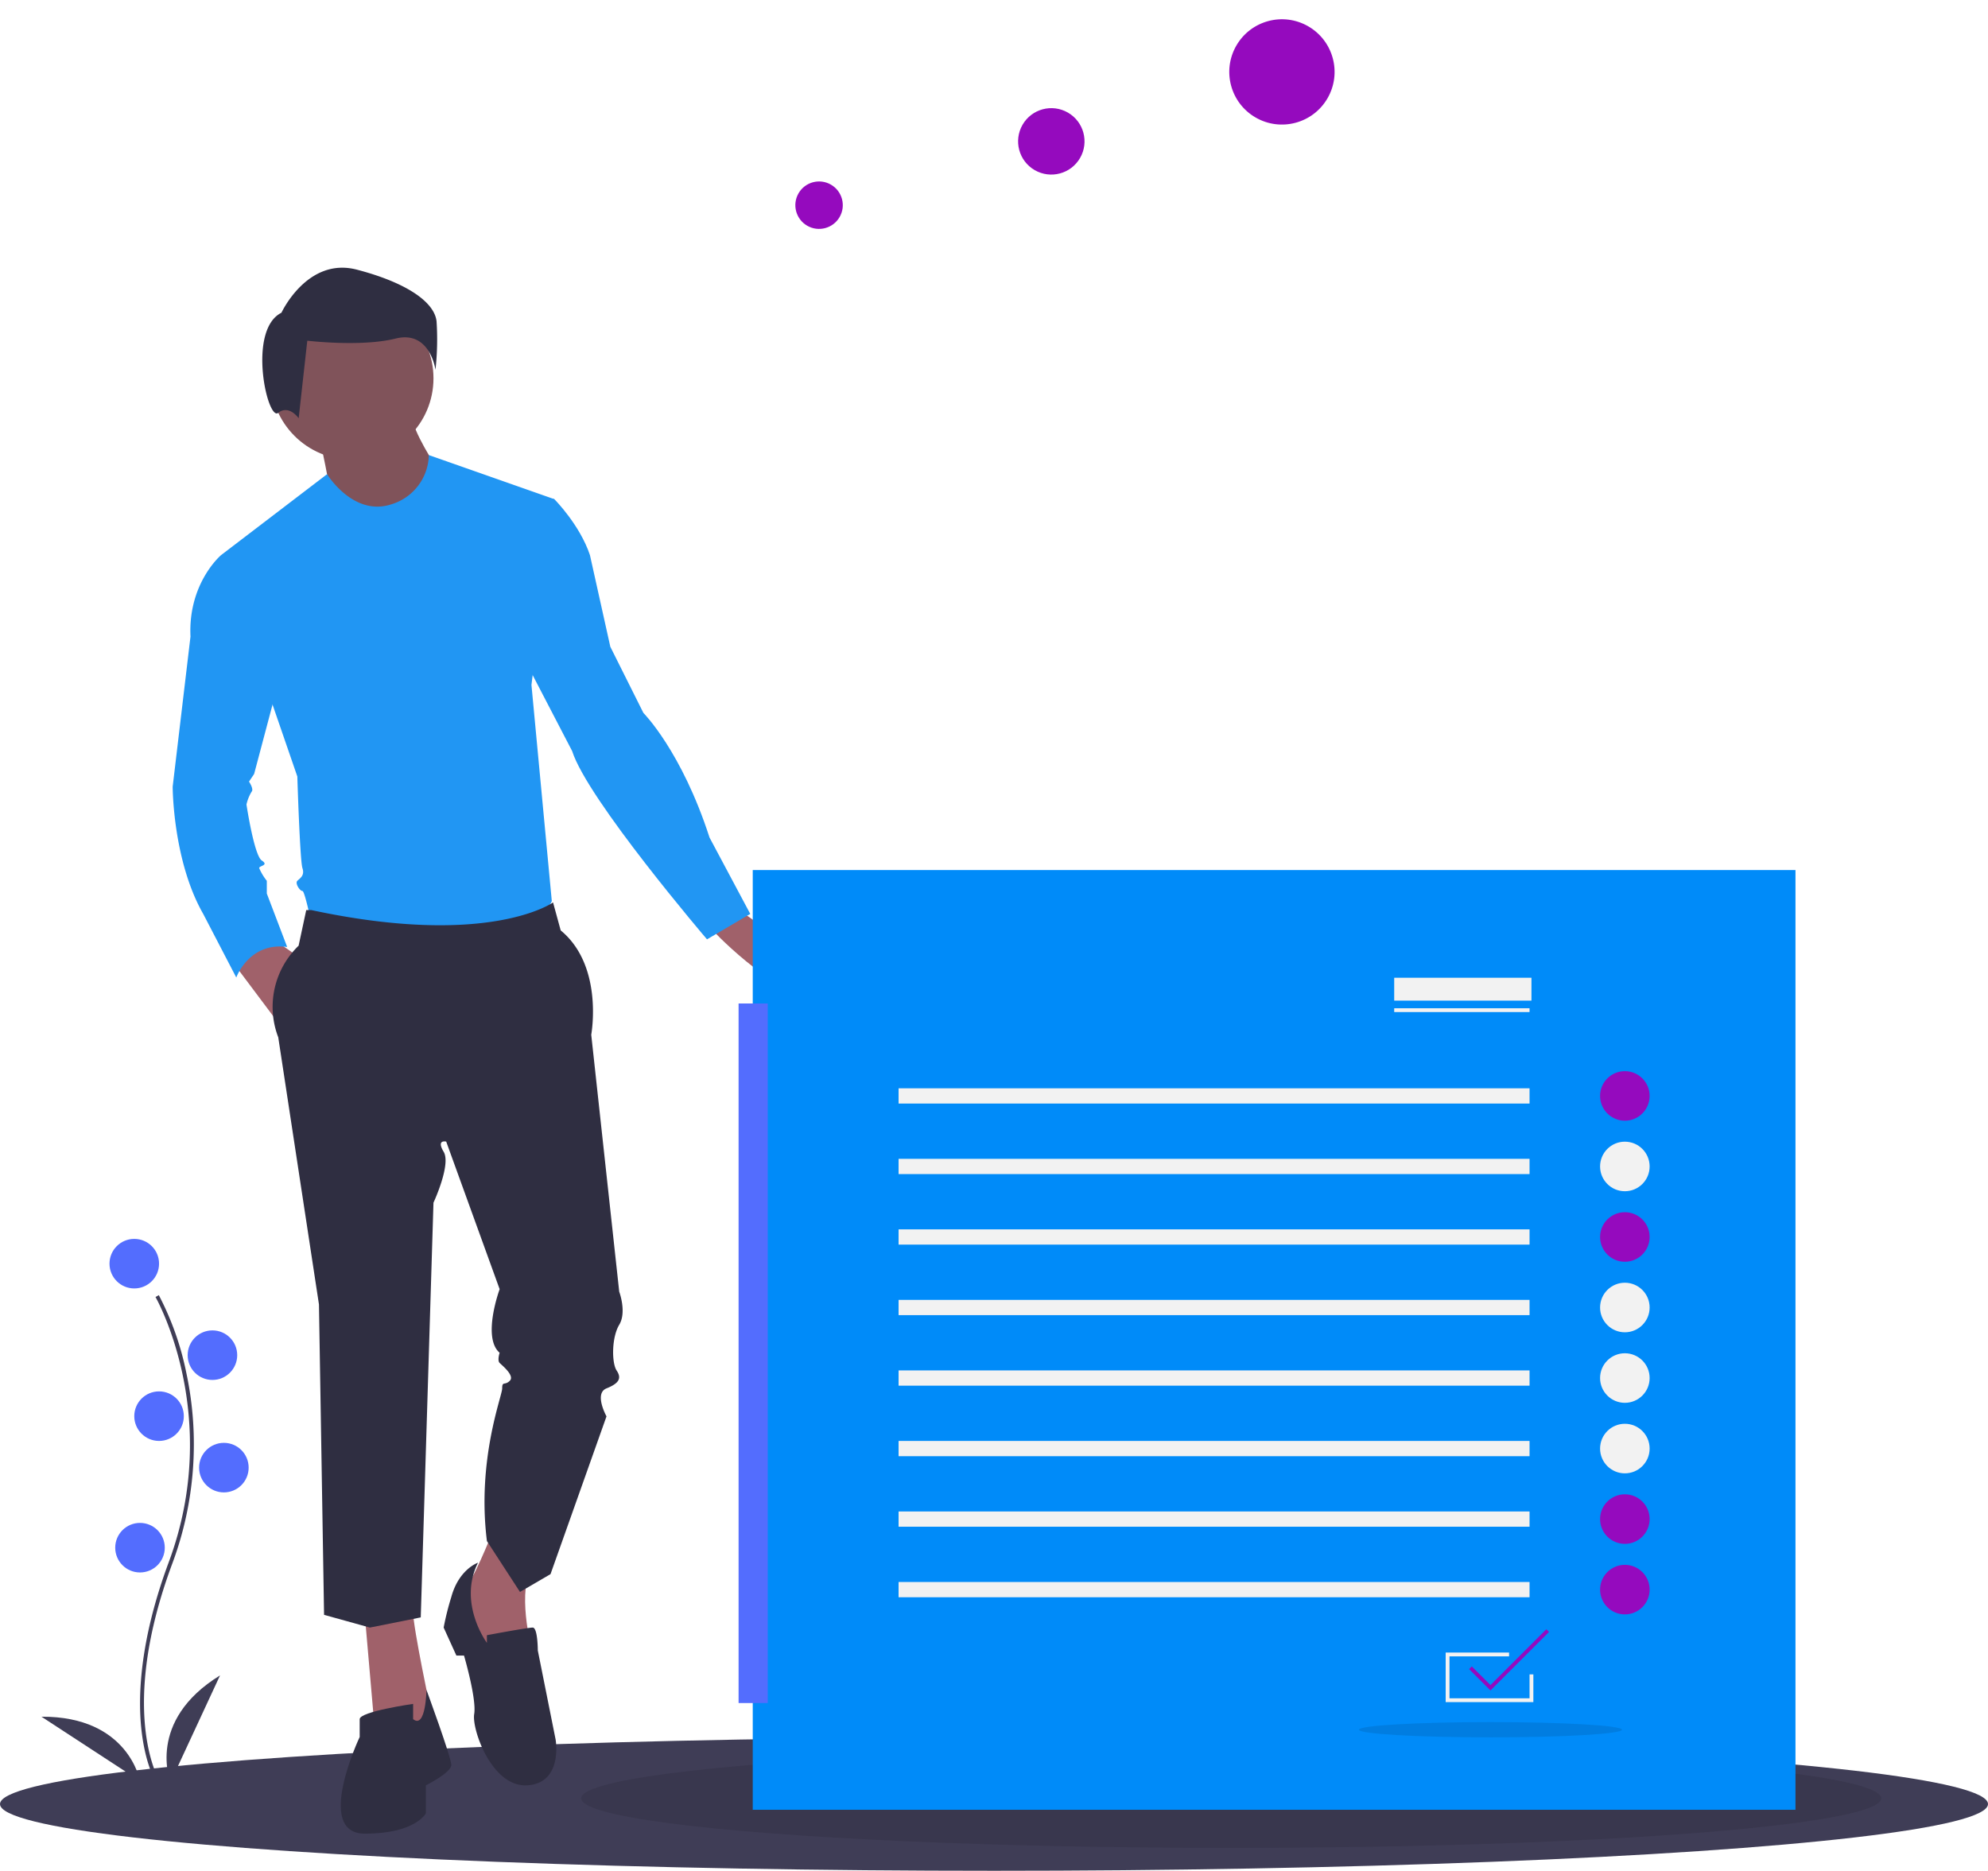 <svg xmlns="http://www.w3.org/2000/svg" width="389.344" height="366.406" viewBox="0 0 389.344 366.406">
  <g id="undraw_progress_tracking_7hvk" transform="translate(0 52.433)">
    <ellipse id="Ellipse_24" data-name="Ellipse 24" cx="194.672" cy="13.067" rx="194.672" ry="13.067" transform="translate(0 287.84)" fill="#3f3d56"/>
    <ellipse id="Ellipse_25" data-name="Ellipse 25" cx="127.307" cy="9.707" rx="127.307" ry="9.707" transform="translate(113.824 290.08)" opacity="0.1"/>
    <path id="Path_43" data-name="Path 43" d="M269.917,735.4l1.993,22.923,8.97,1.993,1.993-5.98s-3.488-16.444-3.488-19.434Z" transform="translate(-198.476 -471.549)" fill="#a0616a"/>
    <path id="Path_44" data-name="Path 44" d="M327.052,693.52s-3.987,9.966-5.482,10.963,4.485,13.953,4.485,13.953l8.97-1.495s-2.99-10.465-.5-16.445Z" transform="translate(-230.695 -445.619)" fill="#a0616a"/>
    <path id="Path_45" data-name="Path 45" d="M318.023,708.87s-3.737,1.246-5.232,6.727a54.775,54.775,0,0,0-1.495,5.98l2.492,5.482h1.495s2.492,8.471,1.993,11.461,3.488,14.451,10.465,13.953,5.482-8.97,5.482-8.97l-3.488-17.441s0-4.485-1-4.485-8.97,1.495-8.97,1.495v1.495S314.036,716.843,318.023,708.87Z" transform="translate(-224.407 -455.238)" fill="#2f2e41"/>
    <path id="Path_46" data-name="Path 46" d="M271.49,781.339v-2.99s-10.465,1.495-10.465,2.99v3.488s-8.97,18.936,1,18.936,11.96-3.987,11.96-3.987V794.3s4.983-2.492,4.983-3.987-4.863-14.7-4.863-14.7S273.982,783.333,271.49,781.339Z" transform="translate(-190.581 -497.061)" fill="#2f2e41"/>
    <circle id="Ellipse_26" data-name="Ellipse 26" cx="15.946" cy="15.946" r="15.946" transform="translate(53.003 5.718)" fill="#80535a"/>
    <path id="Path_47" data-name="Path 47" d="M246.559,111.867s1.993,9.468,1.993,10.465,9.468,5.482,9.468,5.482l8.471-1.495,2.99-8.97s-4.983-7.475-4.983-10.465Z" transform="translate(-183.838 -77.994)" fill="#80535a"/>
    <path id="Path_48" data-name="Path 48" d="M215.271,131.538s5.144,8.38,12.619,5.889a10.309,10.309,0,0,0,7.312-9.636l24.58,8.64L255.3,172.808l3.987,42.357-2.99,5.481H212.441s-1.495-7.475-1.993-7.475-1.495-1.495-1-1.993,1.495-1,1-2.492-1-17.939-1-17.939L194.5,147.394Z" transform="translate(-151.216 -91.096)" fill="#2196f3"/>
    <path id="Path_49" data-name="Path 49" d="M199.174,384.332l8.97,11.96s1.495-12.458,3.488-12.956l-4.983-3.488Z" transform="translate(-154.144 -249.051)" fill="#a0616a"/>
    <path id="Path_50" data-name="Path 50" d="M457.765,366.5s13.455,8.471,11.96,13.953-16.943-9.468-16.943-9.966S457.765,366.5,457.765,366.5Z" transform="translate(-313.072 -240.686)" fill="#a0616a"/>
    <path id="Path_51" data-name="Path 51" d="M229.139,363.99h-1l-1.495,6.976a16.65,16.65,0,0,0-3.987,17.94l7.973,52.323,1,60.795,8.97,2.492,9.966-1.993,2.492-81.226s3.488-7.475,1.993-9.966.5-1.993.5-1.993l10.465,28.9s-3.488,9.468,0,12.458c0,0-.5,1.495,0,1.993s2.99,2.492,1.993,3.488-1.495,0-1.495,1.495-4.983,13.953-2.99,29.9L270,497.539l5.98-3.488,10.963-30.9s-2.492-4.485,0-5.482,2.99-1.993,1.993-3.488-1-6.478.5-8.97,0-6.478,0-6.478l-5.481-50.33s2.492-13.455-5.98-20.431l-1.5-5.482S264.022,371.465,229.139,363.99Z" transform="translate(-168.163 -238.177)" fill="#2f2e41"/>
    <path id="Path_52" data-name="Path 52" d="M219.908,38.317s5.063-10.97,14.767-8.438S249.863,36.208,250.285,40a54.177,54.177,0,0,1-.211,9.493s-1.055-7.805-7.805-6.118-17.3.422-17.3.422l-1.688,15.189s-1.9-2.742-4.008-1.055S213.157,41.693,219.908,38.317Z" transform="translate(-164.787 -29.5)" fill="#2f2e41"/>
    <path id="Path_53" data-name="Path 53" d="M186.084,180.3h-7.475s-6.478,5.482-5.98,15.946l-3.488,29.4s0,14.451,5.98,24.916l6.478,12.458s2.492-6.976,9.966-5.98l-3.987-10.465v-2.492a10.893,10.893,0,0,1-1.495-2.492c0-.5,1.993-.5.5-1.495s-2.99-10.963-2.99-10.963a8.419,8.419,0,0,1,1-2.492c.5-.5-.5-1.993-.5-1.993l1-1.495,6.478-24.418Z" transform="translate(-135.323 -124)" fill="#2196f3"/>
    <path id="Path_54" data-name="Path 54" d="M344.994,146.928l8.471,1.495s4.983,4.983,6.976,10.963l3.987,17.939,6.478,12.956s7.475,7.475,12.956,24.418l7.973,14.95-8.471,4.983s-23.421-27.408-26.411-36.876L344,172.841Z" transform="translate(-244.9 -103.088)" fill="#2196f3"/>
    <rect id="Rectangle_20" data-name="Rectangle 20" width="204.214" height="184.054" transform="translate(147.424 117.974)" fill="#008bf9"/>
    <rect id="Rectangle_21" data-name="Rectangle 21" width="5.71" height="137.014" transform="translate(144.65 144.107)" fill="#536dfe"/>
    <rect id="Rectangle_22" data-name="Rectangle 22" width="26.507" height="0.747" transform="translate(273.05 145.04)" fill="#f2f2f2"/>
    <rect id="Rectangle_23" data-name="Rectangle 23" width="26.88" height="4.48" transform="translate(273.05 139.067)" fill="#f2f2f2"/>
    <path id="Path_55" data-name="Path 55" d="M775.557,736.207H758.384V726.5H770.8v.747H759.131v8.213h15.68v-4.68h.747Z" transform="translate(-475.253 -455.273)" fill="#f2f2f2"/>
    <rect id="Rectangle_24" data-name="Rectangle 24" width="123.574" height="2.987" transform="translate(175.984 160.72)" fill="#f2f2f2"/>
    <rect id="Rectangle_25" data-name="Rectangle 25" width="123.574" height="2.987" transform="translate(175.984 174.534)" fill="#f2f2f2"/>
    <rect id="Rectangle_26" data-name="Rectangle 26" width="123.574" height="2.987" transform="translate(175.984 188.347)" fill="#f2f2f2"/>
    <rect id="Rectangle_27" data-name="Rectangle 27" width="123.574" height="2.987" transform="translate(175.984 202.16)" fill="#f2f2f2"/>
    <rect id="Rectangle_28" data-name="Rectangle 28" width="123.574" height="2.987" transform="translate(175.984 215.974)" fill="#f2f2f2"/>
    <rect id="Rectangle_29" data-name="Rectangle 29" width="123.574" height="2.987" transform="translate(175.984 229.787)" fill="#f2f2f2"/>
    <rect id="Rectangle_30" data-name="Rectangle 30" width="123.574" height="2.987" transform="translate(175.984 243.6)" fill="#f2f2f2"/>
    <rect id="Rectangle_31" data-name="Rectangle 31" width="123.574" height="2.987" transform="translate(175.984 257.414)" fill="#f2f2f2"/>
    <circle id="Ellipse_27" data-name="Ellipse 27" cx="4.853" cy="4.853" r="4.853" transform="translate(313.37 157.36)" fill="#950abe"/>
    <circle id="Ellipse_28" data-name="Ellipse 28" cx="4.853" cy="4.853" r="4.853" transform="translate(313.37 171.174)" fill="#f2f2f2"/>
    <circle id="Ellipse_29" data-name="Ellipse 29" cx="4.853" cy="4.853" r="4.853" transform="translate(313.37 184.987)" fill="#950abe"/>
    <circle id="Ellipse_30" data-name="Ellipse 30" cx="4.853" cy="4.853" r="4.853" transform="translate(313.37 198.8)" fill="#f2f2f2"/>
    <circle id="Ellipse_31" data-name="Ellipse 31" cx="4.853" cy="4.853" r="4.853" transform="translate(313.37 212.614)" fill="#f2f2f2"/>
    <circle id="Ellipse_32" data-name="Ellipse 32" cx="4.853" cy="4.853" r="4.853" transform="translate(313.37 226.427)" fill="#f2f2f2"/>
    <circle id="Ellipse_33" data-name="Ellipse 33" cx="4.853" cy="4.853" r="4.853" transform="translate(313.37 240.24)" fill="#950abe"/>
    <circle id="Ellipse_34" data-name="Ellipse 34" cx="4.853" cy="4.853" r="4.853" transform="translate(313.37 254.054)" fill="#950abe"/>
    <path id="Path_56" data-name="Path 56" d="M774.861,726.285l-4.184-4.184.528-.528,3.656,3.656L785.8,714.293l.528.528Z" transform="translate(-482.957 -447.623)" fill="#950abe"/>
    <ellipse id="Ellipse_35" data-name="Ellipse 35" cx="25.76" cy="1.493" rx="25.76" ry="1.493" transform="translate(266.144 284.854)" opacity="0.1"/>
    <path id="Path_57" data-name="Path 57" d="M155.055,663.707c-.086-.14-2.106-3.513-2.806-10.518-.642-6.426-.229-17.258,5.388-32.367,10.642-28.624-2.453-51.719-2.586-51.949l.646-.375a57.33,57.33,0,0,1,5.409,15.323,66.85,66.85,0,0,1-2.769,37.261c-10.624,28.575-2.726,42.1-2.645,42.236Z" transform="translate(-124.595 -367.272)" fill="#3f3d56"/>
    <circle id="Ellipse_36" data-name="Ellipse 36" cx="4.853" cy="4.853" r="4.853" transform="translate(21.445 190.214)" fill="#536dfe"/>
    <circle id="Ellipse_37" data-name="Ellipse 37" cx="4.853" cy="4.853" r="4.853" transform="translate(36.752 208.134)" fill="#536dfe"/>
    <circle id="Ellipse_38" data-name="Ellipse 38" cx="4.853" cy="4.853" r="4.853" transform="translate(26.298 220.08)" fill="#536dfe"/>
    <circle id="Ellipse_39" data-name="Ellipse 39" cx="4.853" cy="4.853" r="4.853" transform="translate(38.992 230.16)" fill="#536dfe"/>
    <circle id="Ellipse_40" data-name="Ellipse 40" cx="4.853" cy="4.853" r="4.853" transform="translate(22.565 245.84)" fill="#536dfe"/>
    <path id="Path_58" data-name="Path 58" d="M166.7,788.907S161.843,776.96,176.4,768Z" transform="translate(-133.305 -492.293)" fill="#3f3d56"/>
    <path id="Path_59" data-name="Path 59" d="M119.608,802.276s-2.209-12.7-19.3-12.6Z" transform="translate(-92.185 -505.879)" fill="#3f3d56"/>
    <ellipse id="Ellipse_41" data-name="Ellipse 41" cx="10.311" cy="10.311" rx="10.311" ry="10.311" transform="translate(247.289 -52.433) rotate(30)" fill="#950abe"/>
    <ellipse id="Ellipse_42" data-name="Ellipse 42" cx="6.505" cy="6.505" rx="6.505" ry="6.505" transform="translate(203.516 -33.632) rotate(30)" fill="#950abe"/>
    <ellipse id="Ellipse_43" data-name="Ellipse 43" cx="4.646" cy="4.646" rx="4.646" ry="4.646" transform="translate(158.712 -18.594) rotate(30)" fill="#950abe"/>
  </g>
</svg>
